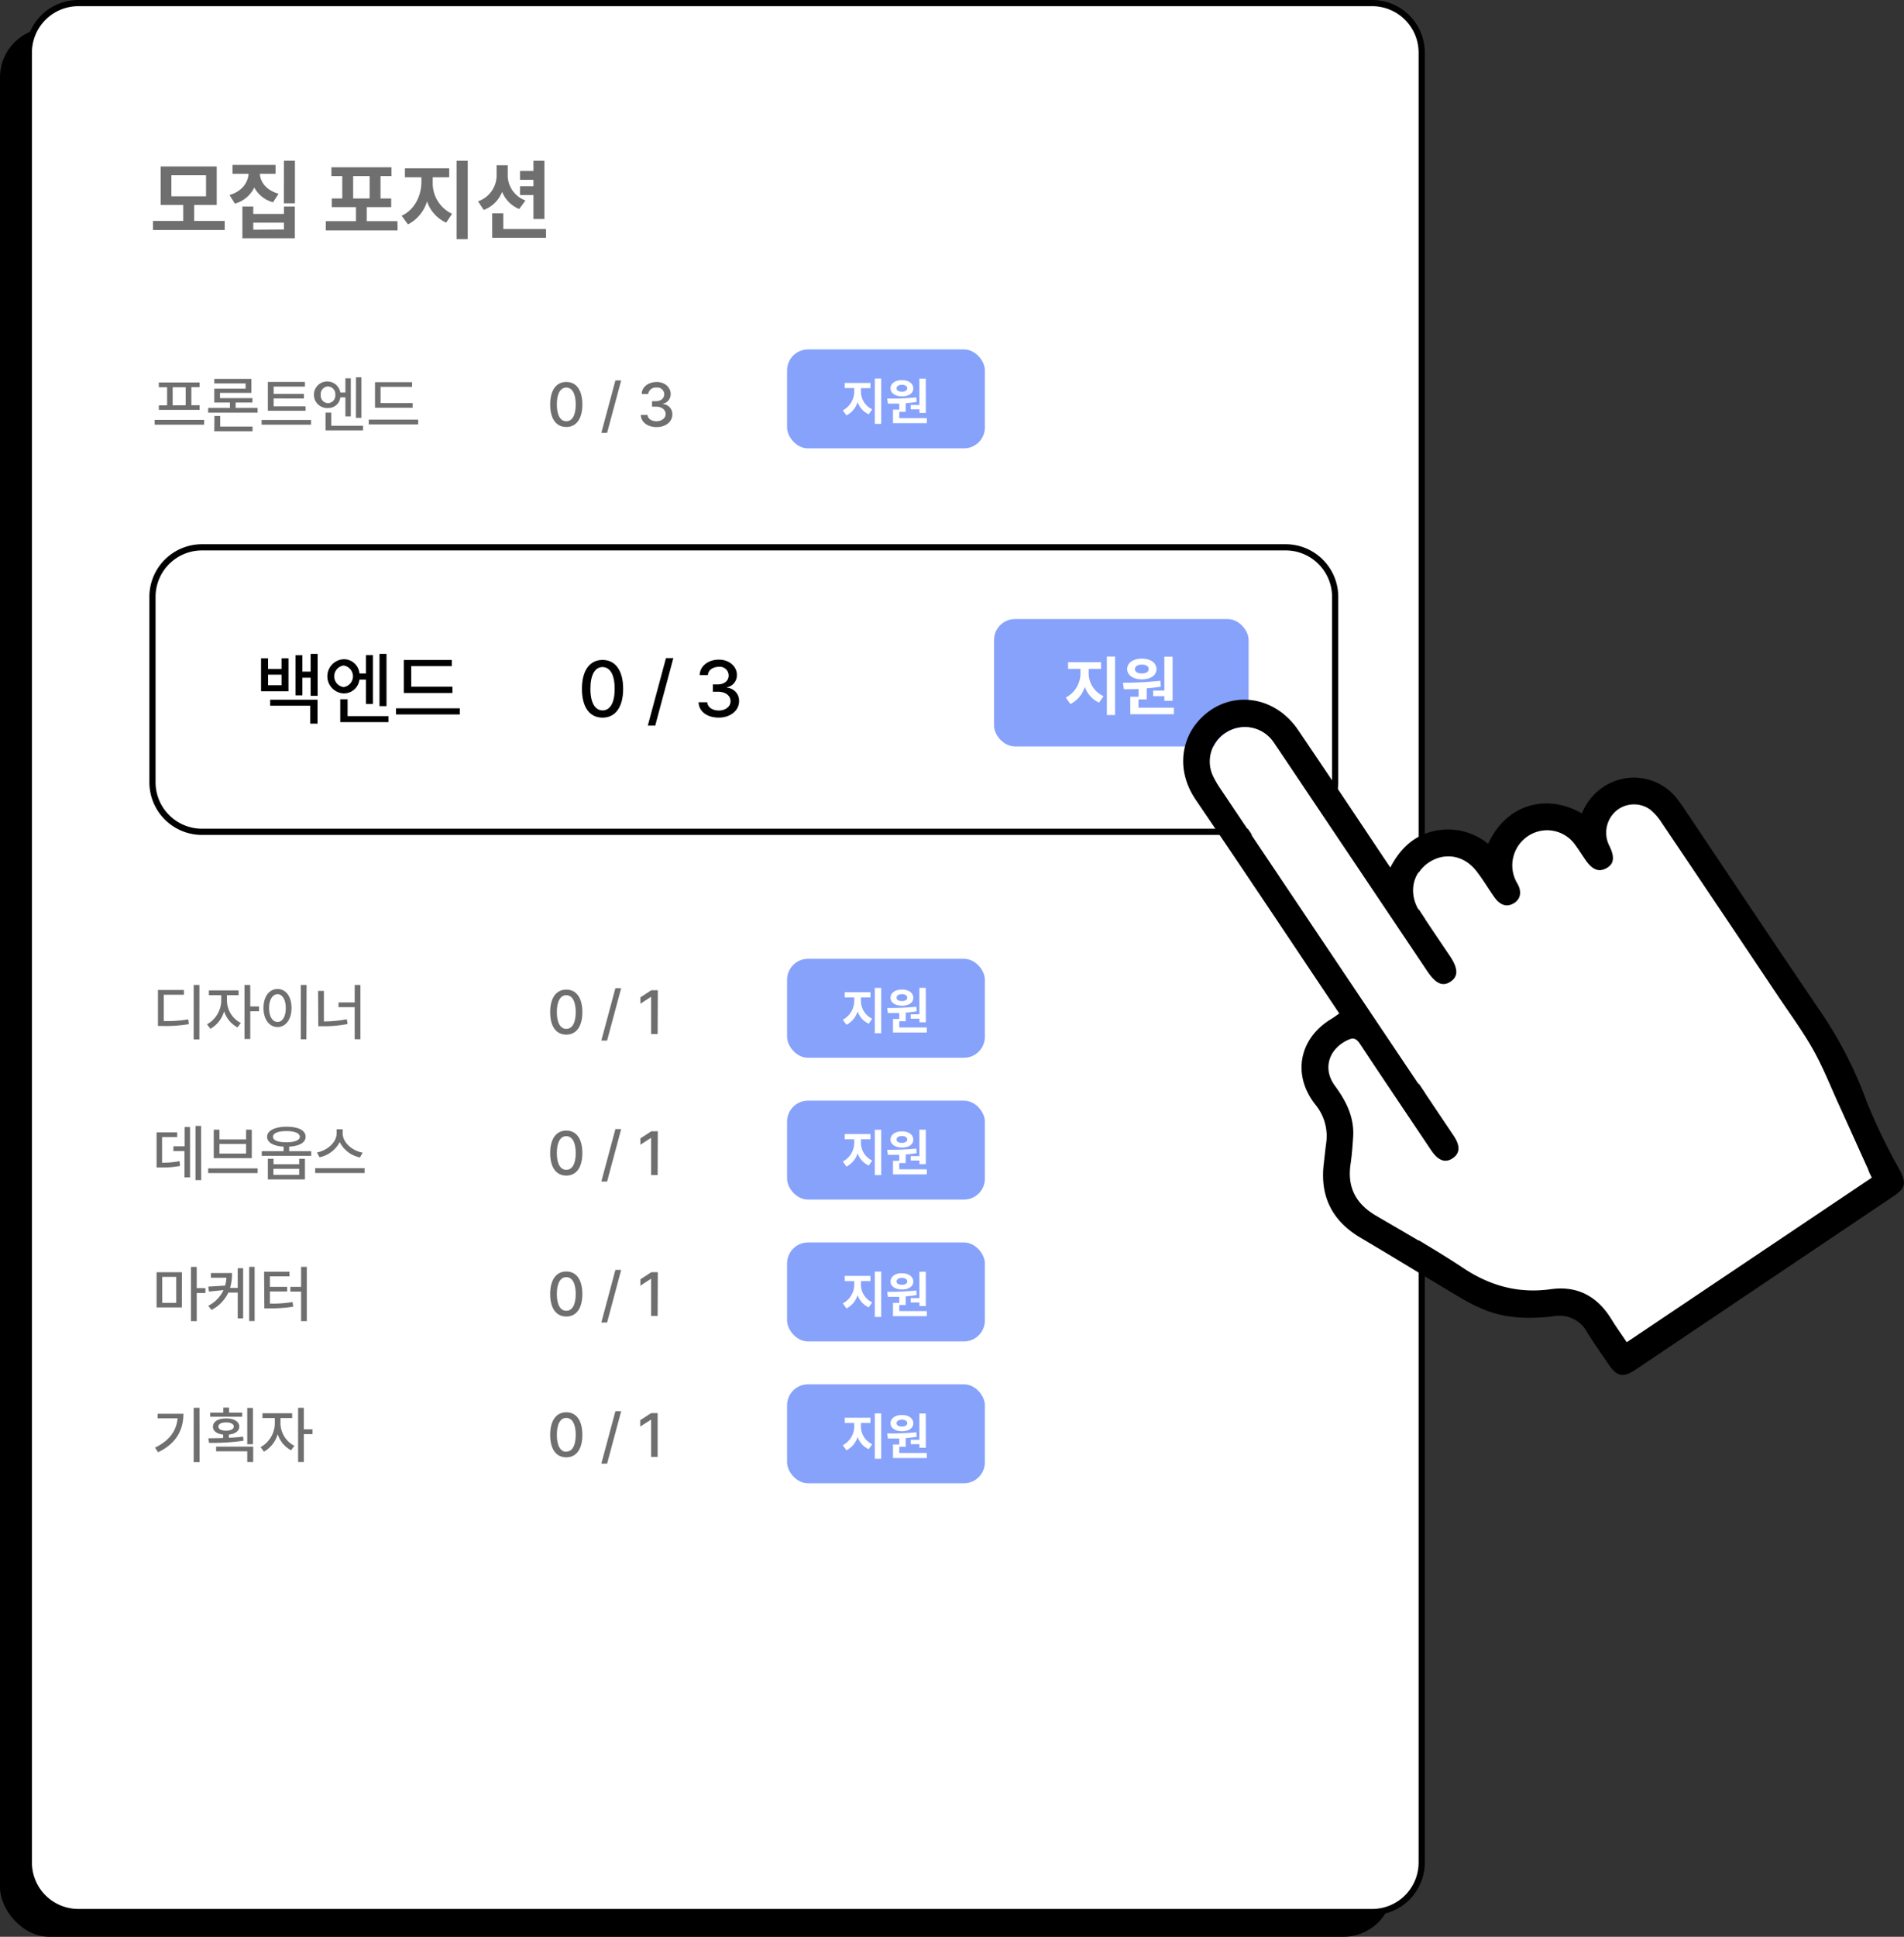 <svg xmlns="http://www.w3.org/2000/svg" viewBox="0 0 462.04 469.75">
<rect x="0" y="0" width="462.04" height="469.75" fill="#333333" stroke="none"/>
<defs>
<style>.cls-1{fill:#fff;}.cls-2{fill:#6f6f6f;}.cls-3{fill:#87a2fb;}</style>
</defs>
<g id="레이어_2" data-name="레이어 2">
<g id="레이어_8" data-name="레이어 8">
<rect y="6.75" width="338" height="463" rx="12"/>
<rect class="cls-1" x="7" y="0.75" width="338" height="463" rx="12"/>
<path fill="current" d="M333,464.5H19A12.76,12.76,0,0,1,6.25,451.75v-439A12.76,12.76,0,0,1,19,0H333a12.76,12.76,0,0,1,12.75,12.75v439A12.76,12.76,0,0,1,333,464.5ZM19,1.5A11.27,11.27,0,0,0,7.75,12.75v439A11.27,11.27,0,0,0,19,463H333a11.27,11.27,0,0,0,11.25-11.25v-439A11.27,11.27,0,0,0,333,1.5Z"/>
<path class="cls-2" d="M54.53,55.79H37.12v-2.2h7.34V49.7H39V40.38H52.59V49.7H47.11v3.89h7.42ZM50,47.61v-5.1H41.59v5.1Z"/>
<path class="cls-2" d="M66.87,42.16H63.06c.12,2,1.57,4,4.54,4.83l-1.34,2.07a7.23,7.23,0,0,1-4.55-3.59A7.43,7.43,0,0,1,57,49.39L55.69,47.3c3-.87,4.5-3,4.63-5.14h-3.9V40H66.87ZM58.82,50.1h2.64v1.78H68.9V50.1h2.65v7.69H58.82ZM68.9,55.66V54H61.46v1.71Zm0-16.68h2.67V49.31H68.88Z"/>
<path class="cls-2" d="M96.48,55.89H79.06V53.65h7.32V50.23H80.51V48.14h2.55V42.7H80.42V40.57H95V42.7H92.34v5.44h2.59v2.09H89v3.42h7.45ZM89.7,48.14V42.7h-4v5.44Z"/>
<path class="cls-2" d="M109.71,51.86,108.27,54a8.67,8.67,0,0,1-4.64-5.15A9.33,9.33,0,0,1,99,54.43l-1.53-2.11c3.16-1.41,4.79-4.94,4.79-8.16V43h-4V40.82h10.75V43h-4v1.17A8.18,8.18,0,0,0,109.71,51.86ZM110.8,39h2.7V58h-2.7Z"/>
<path class="cls-2" d="M127.51,48.62,126,50.69a7.44,7.44,0,0,1-4.15-4.16,7.69,7.69,0,0,1-4.46,4.39L116,48.83a6.68,6.68,0,0,0,4.51-6.57V40.07h2.7v2.19A6.51,6.51,0,0,0,127.51,48.62Zm-8.07,3.13h2.69v3.79H132.5v2.13H119.44Zm6.75-6.6h3.26V43.62h-3.26V41.47h3.26V39h2.66V53.11h-2.66V47.3h-3.26Z"/>
<path class="cls-2" d="M49.53,103h-12v-1.17h12Zm-11-10.24h9.91v1.14h-2v4.39h2v1.12H38.55V98.31h2V93.92h-2Zm6.53,5.53V93.92H41.9v4.39Z"/>
<path class="cls-2" d="M62.51,100.09h-12V98.94H55.8V97.63H52V94.27H59.6V93H52V91.89h9v3.4H53.39v1.27h7.87v1.07H57.18v1.31h5.33Zm-10.47.8h1.4v2.57h7.84v1.13H52Z"/>
<path class="cls-2" d="M63.48,101.86h12V103h-12Zm10.68-2.23H65v-7h9v1.13H66.41v1.78h7.34v1.1H66.41v1.91h7.75Z"/>
<path class="cls-2" d="M82.6,95.21h1.22V91.75h1.31V101H83.82V96.37H82.59a2.93,2.93,0,0,1-3,2.6,3.23,3.23,0,1,1,3-3.76Zm-3,2.57a1.84,1.84,0,0,0,1.77-2,1.86,1.86,0,0,0-1.77-2.05,1.83,1.83,0,0,0-1.76,2.05A1.81,1.81,0,0,0,79.61,97.78ZM79,100.07h1.38v3.19h7.72v1.13H79Zm7.39-8.56H87.7v9.84H86.37Z"/>
<path class="cls-2" d="M89.48,101.77h12v1.16h-12Zm10.65-2.87H91V92.69h9v1.14H92.35v3.92h7.78Z"/>
<path fill="current" d="M65.05,162.25h3.27v-2.59H70v8H63.35v-8h1.7Zm3.27,3.95v-2.56H65.05v2.56Zm-2.76,3.51h11.5v5.8H75.29v-4.35H65.56Zm6.16-10.81h1.66v4h2V158.6h1.7v10.16h-1.7v-4.38h-2v4.27H71.72Z"/>
<path fill="current" d="M87.23,163.34H88.8v-4.46h1.69v11.85H88.8v-5.9H87.22a3.78,3.78,0,0,1-3.84,3.35,4.15,4.15,0,0,1,0-8.29A3.79,3.79,0,0,1,87.23,163.34Zm-3.85,3.31a2.64,2.64,0,0,0,0-5.23,2.64,2.64,0,0,0,0,5.23Zm-.81,2.95h1.78v4.09h9.93v1.46H82.57Zm9.52-11h1.7v12.66h-1.7Z"/>
<path fill="current" d="M96.09,171.79h15.49v1.49H96.09Zm13.71-3.71H98v-8h11.64v1.48H99.79v5h10Z"/>
<path class="cls-2" d="M38.33,240.11h6.3v1.16H39.74v6.38a32.4,32.4,0,0,0,5.94-.41l.15,1.16a34.12,34.12,0,0,1-6.41.44H38.33Zm10.05,12H47V238.89h1.39Z"/>
<path class="cls-2" d="M58.43,248.11l-.79,1.08a6.71,6.71,0,0,1-3.25-3.9,7.17,7.17,0,0,1-3.33,4.24l-.82-1.1a6.66,6.66,0,0,0,3.45-5.67v-1.39h-3v-1.16h7.21v1.16H55.07v1.39A6.21,6.21,0,0,0,58.43,248.11Zm.91-9.22h1.39v5.21h2.12v1.17H60.73V252H59.34Z"/>
<path class="cls-2" d="M67.35,239.87c2,0,3.39,1.8,3.39,4.61s-1.44,4.63-3.39,4.62-3.41-1.78-3.41-4.62S65.36,239.88,67.35,239.87Zm0,8c1.2,0,2-1.29,2-3.38s-.84-3.35-2-3.36-2.07,1.3-2.06,3.36S66.12,247.86,67.35,247.86Zm7,4.21H73V238.89h1.4Z"/>
<path class="cls-2" d="M77.19,240.34H78.6v7.4a30.32,30.32,0,0,0,5.56-.53l.18,1.15a29,29,0,0,1-6.1.54h-1Zm10.27,11.73H86.07v-7.79H82.15v-1.15h3.92v-4.24h1.39Z"/>
<path class="cls-2" d="M38,274.65h5v1.14H39.33V282a19.53,19.53,0,0,0,4.24-.38l.12,1.17a23.2,23.2,0,0,1-4.86.37H38Zm4.1,3.37h2.7v-4.67h1.32v12.22H44.76v-6.39h-2.7Zm6.73,8.21H47.44V273.08h1.35Z"/>
<path class="cls-2" d="M62.52,284.52h-12v-1.14h12ZM51.87,274h1.39v2.36h6.46V274H61.1v6.89H51.87Zm7.85,5.79v-2.33H53.26v2.33Z"/>
<path class="cls-2" d="M74.17,275.7c0,1.42-1.52,2.29-4,2.41v1.1h5.35v1.13h-12v-1.13h5.3v-1.1c-2.48-.13-4-1-4-2.41s1.8-2.43,4.69-2.43S74.16,274.14,74.17,275.7ZM65,281.06h1.38v1.32h6.22v-1.32H74v5H65Zm4.5-4c2,0,3.27-.5,3.26-1.35s-1.22-1.39-3.26-1.38-3.26.5-3.26,1.38S67.43,277.05,69.47,277.05Zm3.1,7.89v-1.47H66.35v1.47Z"/>
<path class="cls-2" d="M76.48,283.34h12v1.16h-12ZM88,279.56l-.64,1.16A7,7,0,0,1,82.44,277a7.14,7.14,0,0,1-4.9,3.68l-.62-1.16c2.5-.47,4.77-2.48,4.77-4.62v-1h1.47v1C83.16,277.08,85.44,279.11,88,279.56Z"/>
<path class="cls-2" d="M44.14,317.11H38v-8.54h6.15ZM42.76,316v-6.31h-3.4V316Zm3.58-8.72h1.4v5.15h2.11v1.18H47.74v6.82h-1.4Z"/>
<path class="cls-2" d="M55.83,312.38h1.86V307.6H59v12.17H57.69v-6.26H55.41a9.15,9.15,0,0,1-4.08,4.2l-.8-1a8.18,8.18,0,0,0,3.72-3.81l-3.53.36-.19-1.2,4.1-.25a9.18,9.18,0,0,0,.31-1.91H51.18v-1.14H56.3A12.45,12.45,0,0,1,55.83,312.38Zm4.64-5.12h1.32v13.15H60.47Z"/>
<path class="cls-2" d="M64.09,308.44h6.15v1.13H65.5v2.55h4.18v1.12H65.5v2.93A29.46,29.46,0,0,0,71,315.8l.15,1.13a36.15,36.15,0,0,1-6,.4h-1Zm10.36,12H73.07v-7.18H70.46v-1.14h2.61v-4.86h1.38Z"/>
<path class="cls-2" d="M43.1,344H38.26v-1.11h6.25c0,3.85-1.64,7.18-6.15,9.35l-.74-1.13C41.12,349.41,42.83,347,43.1,344Zm5.33,10.63H47V341.45h1.41Z"/>
<path class="cls-2" d="M54.16,348.78v-.84c-1.53-.16-2.49-.86-2.48-1.91,0-1.22,1.25-2,3.18-2s3.2.75,3.2,2c0,1.05-1,1.75-2.51,1.91v.79c1.17-.06,2.34-.15,3.44-.29l.1,1a53.08,53.08,0,0,1-8.35.51l-.19-1.09C51.63,348.83,52.87,348.83,54.16,348.78Zm4.59-5.16H51v-1h3.19v-1.22h1.39v1.22h3.2Zm-6.31,7.25h9v3.73H60V352H52.44ZM54.86,347c1.12,0,1.87-.37,1.87-1s-.75-1-1.87-1-1.85.36-1.86,1S53.73,347,54.86,347ZM60,341.48h1.39v8.81H60Z"/>
<path class="cls-2" d="M71.43,350.67l-.8,1.08a6.69,6.69,0,0,1-3.24-3.9,7.21,7.21,0,0,1-3.33,4.24l-.83-1.1a6.67,6.67,0,0,0,3.46-5.67v-1.39h-3v-1.16h7.21v1.16H68.06v1.39A6.24,6.24,0,0,0,71.43,350.67Zm.91-9.22h1.39v5.21h2.11v1.17H73.73v6.77H72.34Z"/>
<path class="cls-2" d="M133.51,98.1c0-3.45,1.46-5.46,3.91-5.46s3.9,2,3.9,5.46-1.44,5.46-3.9,5.46S133.51,101.58,133.51,98.1Zm3.91,4.07c1.43,0,2.29-1.42,2.29-4.07S138.84,94,137.42,94s-2.29,1.45-2.29,4.09S136,102.17,137.42,102.17Z"/>
<path class="cls-2" d="M147.32,105h-1.4l3.42-12.73h1.4Z"/>
<path class="cls-2" d="M155.5,100.64h1.64c.06.94,1,1.53,2.17,1.53s2.22-.7,2.22-1.73-.87-1.8-2.39-1.81h-.91V97.31h.91c1.21,0,2.05-.67,2.05-1.69A1.65,1.65,0,0,0,159.34,94a1.85,1.85,0,0,0-2.05,1.56h-1.56c0-1.73,1.65-2.91,3.63-2.91s3.4,1.32,3.39,2.9a2.33,2.33,0,0,1-1.88,2.36V98a2.45,2.45,0,0,1,2.29,2.53c0,1.77-1.63,3.06-3.83,3.06S155.56,102.38,155.5,100.64Z"/>
<path fill="current" d="M141.22,167.06c0-4.44,1.88-7,5-7s5,2.58,5,7-1.86,7-5,7S141.22,171.54,141.22,167.06Zm5,5.24c1.84,0,2.94-1.83,2.94-5.24s-1.11-5.26-2.94-5.27-2.95,1.87-2.95,5.27S144.4,172.3,146.25,172.3Z"/>
<path fill="current" d="M159,176h-1.8l4.41-16.38h1.79Z"/>
<path fill="current" d="M169.52,170.33h2.11c.08,1.2,1.27,2,2.8,2s2.85-.9,2.85-2.23-1.12-2.32-3.08-2.33H173V166h1.17c1.56,0,2.65-.86,2.65-2.17a2.13,2.13,0,0,0-2.38-2.1c-1.37,0-2.6.77-2.65,2h-2c.06-2.23,2.12-3.74,4.67-3.74s4.38,1.7,4.36,3.72a3,3,0,0,1-2.42,3v.09a3.16,3.16,0,0,1,2.95,3.25c0,2.28-2.1,4-4.93,4S169.6,172.57,169.52,170.33Z"/>
<path class="cls-2" d="M133.51,245.48c0-3.46,1.46-5.46,3.91-5.46s3.9,2,3.9,5.46-1.44,5.46-3.9,5.46S133.51,249,133.51,245.48Zm3.91,4.06c1.43,0,2.29-1.41,2.29-4.06s-.87-4.09-2.29-4.1-2.29,1.46-2.29,4.1S136,249.54,137.42,249.54Z"/>
<path class="cls-2" d="M147.32,252.39h-1.4l3.42-12.72h1.4Z"/>
<path class="cls-2" d="M159.59,250.79H158v-9h-.06l-2.54,1.66V241.9l2.65-1.73h1.58Z"/>
<path class="cls-2" d="M133.51,279.67c0-3.46,1.46-5.46,3.91-5.46s3.9,2,3.9,5.46-1.44,5.46-3.9,5.46S133.51,283.14,133.51,279.67Zm3.91,4.06c1.43,0,2.29-1.41,2.29-4.06s-.87-4.09-2.29-4.1-2.29,1.45-2.29,4.1S136,283.73,137.42,283.73Z"/>
<path class="cls-2" d="M147.32,286.58h-1.4l3.42-12.73h1.4Z"/>
<path class="cls-2" d="M159.59,285H158v-9h-.06l-2.54,1.65v-1.54l2.65-1.73h1.58Z"/>
<path class="cls-2" d="M133.51,313.85c0-3.45,1.46-5.46,3.91-5.46s3.9,2,3.9,5.46-1.44,5.46-3.9,5.46S133.51,317.33,133.51,313.85Zm3.91,4.07c1.43,0,2.29-1.42,2.29-4.07s-.87-4.09-2.29-4.09-2.29,1.45-2.29,4.09S136,317.92,137.42,317.92Z"/>
<path class="cls-2" d="M147.32,320.77h-1.4L149.34,308h1.4Z"/>
<path class="cls-2" d="M159.59,319.17H158v-9h-.06l-2.54,1.66v-1.54l2.65-1.73h1.58Z"/>
<path class="cls-2" d="M133.51,348c0-3.46,1.46-5.46,3.91-5.46s3.9,2,3.9,5.46-1.44,5.46-3.9,5.46S133.51,351.52,133.51,348Zm3.91,4.07c1.43,0,2.29-1.42,2.29-4.07s-.87-4.09-2.29-4.1-2.29,1.46-2.29,4.1S136,352.11,137.42,352.11Z"/>
<path class="cls-2" d="M147.32,355h-1.4l3.42-12.72h1.4Z"/>
<path class="cls-2" d="M159.59,353.35H158v-9h-.06L155.36,346v-1.54l2.65-1.73h1.58Z"/>
<rect class="cls-3" x="191" y="84.75" width="48" height="24" rx="5.08"/>
<path class="cls-1" d="M211.65,99.28l-.84,1.21a5,5,0,0,1-2.69-3,5.38,5.38,0,0,1-2.71,3.26l-.89-1.23a5.15,5.15,0,0,0,2.78-4.72v-.68H205V92.88h6.23v1.26h-2.31v.68A4.76,4.76,0,0,0,211.65,99.28Zm.63-7.47h1.56v11h-1.56Z"/>
<path class="cls-1" d="M222.37,96.38l.08,1.1c-.87.15-1.77.25-2.66.32v2.09h-1.56v1.52h6.68v1.23H216.7V99.35h1.53V97.89c-1,0-1.92,0-2.76,0l-.18-1.22A63.21,63.21,0,0,0,222.37,96.38Zm-3.49-4.18c1.6,0,2.74.8,2.75,2s-1.15,1.94-2.75,1.93-2.78-.75-2.78-1.93S217.24,92.19,218.88,92.2Zm0,2.8c.74,0,1.27-.29,1.28-.82s-.54-.85-1.28-.85-1.32.3-1.31.85S218.09,95,218.88,95Zm5.79,5.15h-1.55v-.87H221V98.22h2.11V91.83h1.55Z"/>
<rect class="cls-3" x="241.22" y="150.15" width="61.78" height="30.89" rx="5.08"/>
<path class="cls-1" d="M267.79,168.85l-1.08,1.56a6.51,6.51,0,0,1-3.46-3.84,6.9,6.9,0,0,1-3.49,4.19l-1.14-1.57a6.6,6.6,0,0,0,3.57-6.08v-.88h-3v-1.62h8v1.62h-3v.88A6.1,6.1,0,0,0,267.79,168.85Zm.81-9.61h2v14.19h-2Z"/>
<path class="cls-1" d="M281.59,165.12l.11,1.42c-1.12.19-2.29.32-3.43.4v2.7h-2v2h8.59v1.59H274.29v-4.24h2v-1.88c-1.27.05-2.48.06-3.55.06l-.24-1.58A83.67,83.67,0,0,0,281.59,165.12Zm-4.49-5.38c2.06,0,3.53,1,3.54,2.54s-1.48,2.5-3.54,2.5-3.57-1-3.57-2.5S275,159.73,277.1,159.74Zm0,3.6c.95,0,1.64-.37,1.65-1.06s-.7-1.09-1.65-1.09-1.69.39-1.69,1.09S276.09,163.35,277.1,163.34Zm7.45,6.63h-2v-1.12h-2.72v-1.36h2.72v-8.23h2Z"/>
<rect class="cls-3" x="191" y="232.55" width="48" height="24" rx="5.08"/>
<path class="cls-1" d="M211.65,247.08l-.84,1.21a5,5,0,0,1-2.69-3,5.41,5.41,0,0,1-2.71,3.26l-.89-1.23a5.15,5.15,0,0,0,2.78-4.72v-.68H205v-1.26h6.23v1.26h-2.31v.68A4.76,4.76,0,0,0,211.65,247.08Zm.63-7.47h1.56v11h-1.56Z"/>
<path class="cls-1" d="M222.37,244.18l.08,1.1c-.87.15-1.77.25-2.66.32v2.09h-1.56v1.52h6.68v1.23H216.7v-3.29h1.53v-1.46c-1,0-1.92,0-2.76,0l-.18-1.22A65.68,65.68,0,0,0,222.37,244.18ZM218.88,240c1.6,0,2.74.8,2.75,2s-1.15,1.94-2.75,1.93-2.78-.75-2.78-1.93S217.24,240,218.88,240Zm0,2.8c.74,0,1.27-.29,1.28-.82s-.54-.85-1.28-.85-1.32.3-1.31.85S218.09,242.81,218.88,242.8Zm5.79,5.15h-1.55v-.87H221V246h2.11v-6.4h1.55Z"/>
<rect class="cls-3" x="191" y="266.95" width="48" height="24" rx="5.08"/>
<path class="cls-1" d="M211.65,281.48l-.84,1.21a5,5,0,0,1-2.69-3,5.38,5.38,0,0,1-2.71,3.26l-.89-1.23A5.15,5.15,0,0,0,207.3,277v-.68H205v-1.26h6.23v1.26h-2.31V277A4.76,4.76,0,0,0,211.65,281.48Zm.63-7.47h1.56v11h-1.56Z"/>
<path class="cls-1" d="M222.37,278.58l.08,1.1c-.87.15-1.77.25-2.66.32v2.09h-1.56v1.52h6.68v1.23H216.7v-3.29h1.53v-1.46c-1,0-1.92,0-2.76,0l-.18-1.22A63.21,63.21,0,0,0,222.37,278.58Zm-3.49-4.18c1.6,0,2.74.8,2.75,2s-1.15,1.94-2.75,1.93-2.78-.75-2.78-1.93S217.24,274.39,218.88,274.4Zm0,2.8c.74,0,1.27-.29,1.28-.82s-.54-.85-1.28-.85-1.32.3-1.31.85S218.09,277.21,218.88,277.2Zm5.79,5.15h-1.55v-.87H221v-1.06h2.11V274h1.55Z"/>
<rect class="cls-3" x="191" y="301.35" width="48" height="24" rx="5.08"/>
<path class="cls-1" d="M211.65,315.88l-.84,1.21a5,5,0,0,1-2.69-3,5.41,5.41,0,0,1-2.71,3.26l-.89-1.23a5.15,5.15,0,0,0,2.78-4.72v-.68H205v-1.26h6.23v1.26h-2.31v.68A4.76,4.76,0,0,0,211.65,315.88Zm.63-7.47h1.56v11h-1.56Z"/>
<path class="cls-1" d="M222.37,313l.08,1.1c-.87.15-1.77.25-2.66.32v2.09h-1.56V318h6.68v1.23H216.7V316h1.53v-1.46c-1,0-1.92,0-2.76,0l-.18-1.22A68.36,68.36,0,0,0,222.37,313Zm-3.49-4.18c1.6,0,2.74.8,2.75,2s-1.15,1.94-2.75,1.93-2.78-.75-2.78-1.93S217.24,308.79,218.88,308.8Zm0,2.8c.74,0,1.27-.29,1.28-.82s-.54-.85-1.28-.85-1.32.3-1.31.85S218.09,311.61,218.88,311.6Zm5.79,5.15h-1.55v-.87H221v-1.06h2.11v-6.4h1.55Z"/>
<rect class="cls-3" x="191" y="335.75" width="48" height="24" rx="5.08"/>
<path class="cls-1" d="M211.65,350.28l-.84,1.21a5,5,0,0,1-2.69-3,5.38,5.38,0,0,1-2.71,3.26l-.89-1.23a5.15,5.15,0,0,0,2.78-4.72v-.68H205v-1.26h6.23v1.26h-2.31v.68A4.76,4.76,0,0,0,211.65,350.28Zm.63-7.47h1.56v11h-1.56Z"/>
<path class="cls-1" d="M222.37,347.38l.08,1.1c-.87.15-1.77.25-2.66.32v2.09h-1.56v1.52h6.68v1.23H216.7v-3.29h1.53v-1.46c-1,0-1.92,0-2.76,0l-.18-1.22A63.21,63.21,0,0,0,222.37,347.38Zm-3.49-4.18c1.6,0,2.74.8,2.75,2s-1.15,1.94-2.75,1.93-2.78-.75-2.78-1.93S217.24,343.19,218.88,343.2Zm0,2.8c.74,0,1.27-.29,1.28-.82s-.54-.85-1.28-.85-1.32.3-1.31.85S218.09,346,218.88,346Zm5.79,5.15h-1.55v-.87H221v-1.06h2.11v-6.39h1.55Z"/>
<path fill="current" d="M312,202.5H49a12.76,12.76,0,0,1-12.75-12.75v-45A12.76,12.76,0,0,1,49,132H312a12.76,12.76,0,0,1,12.75,12.75v45A12.76,12.76,0,0,1,312,202.5Zm-263-69a11.27,11.27,0,0,0-11.25,11.25v45A11.27,11.27,0,0,0,49,201H312a11.27,11.27,0,0,0,11.25-11.25v-45A11.27,11.27,0,0,0,312,133.5Z"/>
<path fill="current" d="M325,245.81l-1.62-2.42c-11-16.44-22-32.94-33.14-49.3-4.77-7-3.45-14-.18-18.31,6.58-8.57,18.67-8,24.95,1.28,7,10.29,13.87,20.64,20.8,31l1.58,2.35c2.35-4.55,5.65-7.69,10.5-8.82a15.43,15.43,0,0,1,13.23,3.07c4.59-9.91,14.43-12.17,22.76-7.37a13.75,13.75,0,0,1,8.84-8.13,13.29,13.29,0,0,1,14.2,4.5c.68.88,1.33,1.8,1.95,2.73,11.16,16.62,22.25,33.3,33.52,49.86a99.16,99.16,0,0,1,10.62,21,141.55,141.55,0,0,0,7.83,16.23c1.77,3.35,1.73,4.6-1.35,6.66l-62.5,42c-3.11,2.08-4.59,1.81-6.65-1.24-1.75-2.59-3.57-5.14-5.21-7.8a7.62,7.62,0,0,0-8.09-3.86c-5.75.67-11.47.64-16.93-1.61a44.4,44.4,0,0,1-5.76-2.91c-8.05-4.78-16-9.69-24.1-14.46-7-4.11-10-10.11-9-18.13.19-1.63.35-3.26.57-4.88a12,12,0,0,0-2.64-9.36c-5.73-7.27-3.91-16.22,4.13-20.9C323.83,246.65,324.3,246.3,325,245.81Zm129.2,39.82c-.38-.77-.69-1.35-1-2-2.41-5.34-4.8-10.69-7.24-16-2-4.39-3.77-8.9-6.14-13.09-2.51-4.46-5.58-8.61-8.44-12.88q-14.12-21.06-28.27-42.09a13.59,13.59,0,0,0-2.77-3.17,6.72,6.72,0,0,0-8.28.31,7,7,0,0,0-1.58,8.55c1.32,2.74,1.07,4.34-.86,5.39-1.77,1-3.35.3-5-2.06-.89-1.29-1.72-2.62-2.65-3.87a8.33,8.33,0,0,0-8.94-3,8.52,8.52,0,0,0-4.92,12.59c1.21,2.1.69,3.91-.95,4.84s-3.31.41-4.72-1.61-2.74-4.27-4.3-6.26c-3.12-4-8-4.66-11.86-1.83-3.71,2.69-4.46,7.56-1.73,11.71,2.37,3.61,4.8,7.18,7.21,10.76,2,3,2.07,4.94.1,6.21s-3.6.48-5.67-2.61l-36.1-53.78c-.5-.74-1-1.5-1.53-2.2a8.38,8.38,0,0,0-10.84-2,8.25,8.25,0,0,0-3.37,10.65,23.15,23.15,0,0,0,1.91,3.26q28.18,42,56.37,84c1.66,2.47,1.57,4.26-.2,5.48s-3.49.64-5.16-1.78c-.43-.61-.83-1.23-1.25-1.85-5.39-8-10.81-16.06-16.15-24.13-.81-1.21-1.47-1.53-2.85-.88-4.64,2.17-6.1,7-3.07,11.07,2.72,3.7,4.7,7.6,4.42,12.32-.14,2.22-.31,4.45-.63,6.66-.84,5.6,1.27,9.63,6.13,12.48,7.12,4.16,14.31,8.24,21.19,12.78,6.53,4.32,13.41,6.18,21.15,5.1,6.56-.92,11.39,1.78,14.79,7.35,1.15,1.87,2.44,3.66,3.67,5.5Z"/>
<path class="cls-1" d="M454.22,285.63l-59.45,39.9c-1.23-1.84-2.52-3.63-3.67-5.5-3.4-5.57-8.23-8.27-14.79-7.35-7.74,1.08-14.62-.78-21.15-5.1C348.28,303,341.09,299,334,294.8c-4.86-2.85-7-6.88-6.13-12.48.32-2.21.49-4.44.63-6.66.28-4.72-1.7-8.62-4.42-12.32-3-4.12-1.57-8.9,3.07-11.07,1.38-.65,2-.33,2.85.88,5.34,8.07,10.76,16.09,16.15,24.13.42.62.82,1.24,1.25,1.85,1.67,2.42,3.38,3,5.16,1.78s1.86-3,.2-5.48q-28.17-42-56.37-84a23.15,23.15,0,0,1-1.91-3.26,8.25,8.25,0,0,1,3.37-10.65,8.38,8.38,0,0,1,10.84,2c.55.7,1,1.46,1.53,2.2l36.1,53.78c2.07,3.09,3.75,3.86,5.67,2.61s1.93-3.17-.1-6.21c-2.41-3.58-4.84-7.15-7.21-10.76-2.73-4.15-2-9,1.73-11.71,3.9-2.83,8.74-2.14,11.86,1.83,1.56,2,2.85,4.18,4.3,6.26s3.06,2.55,4.72,1.61,2.16-2.74.95-4.84a8.52,8.52,0,0,1,4.92-12.59,8.33,8.33,0,0,1,8.94,3c.93,1.25,1.76,2.58,2.65,3.87,1.61,2.36,3.19,3,5,2.06,1.93-1,2.18-2.65.86-5.39a7,7,0,0,1,1.58-8.55,6.72,6.72,0,0,1,8.28-.31,13.59,13.59,0,0,1,2.77,3.17q14.16,21,28.27,42.09c2.86,4.27,5.93,8.42,8.44,12.88,2.37,4.19,4.15,8.7,6.14,13.09,2.44,5.34,4.83,10.69,7.24,16C453.53,284.28,453.84,284.86,454.22,285.63Z"/></g></g></svg>